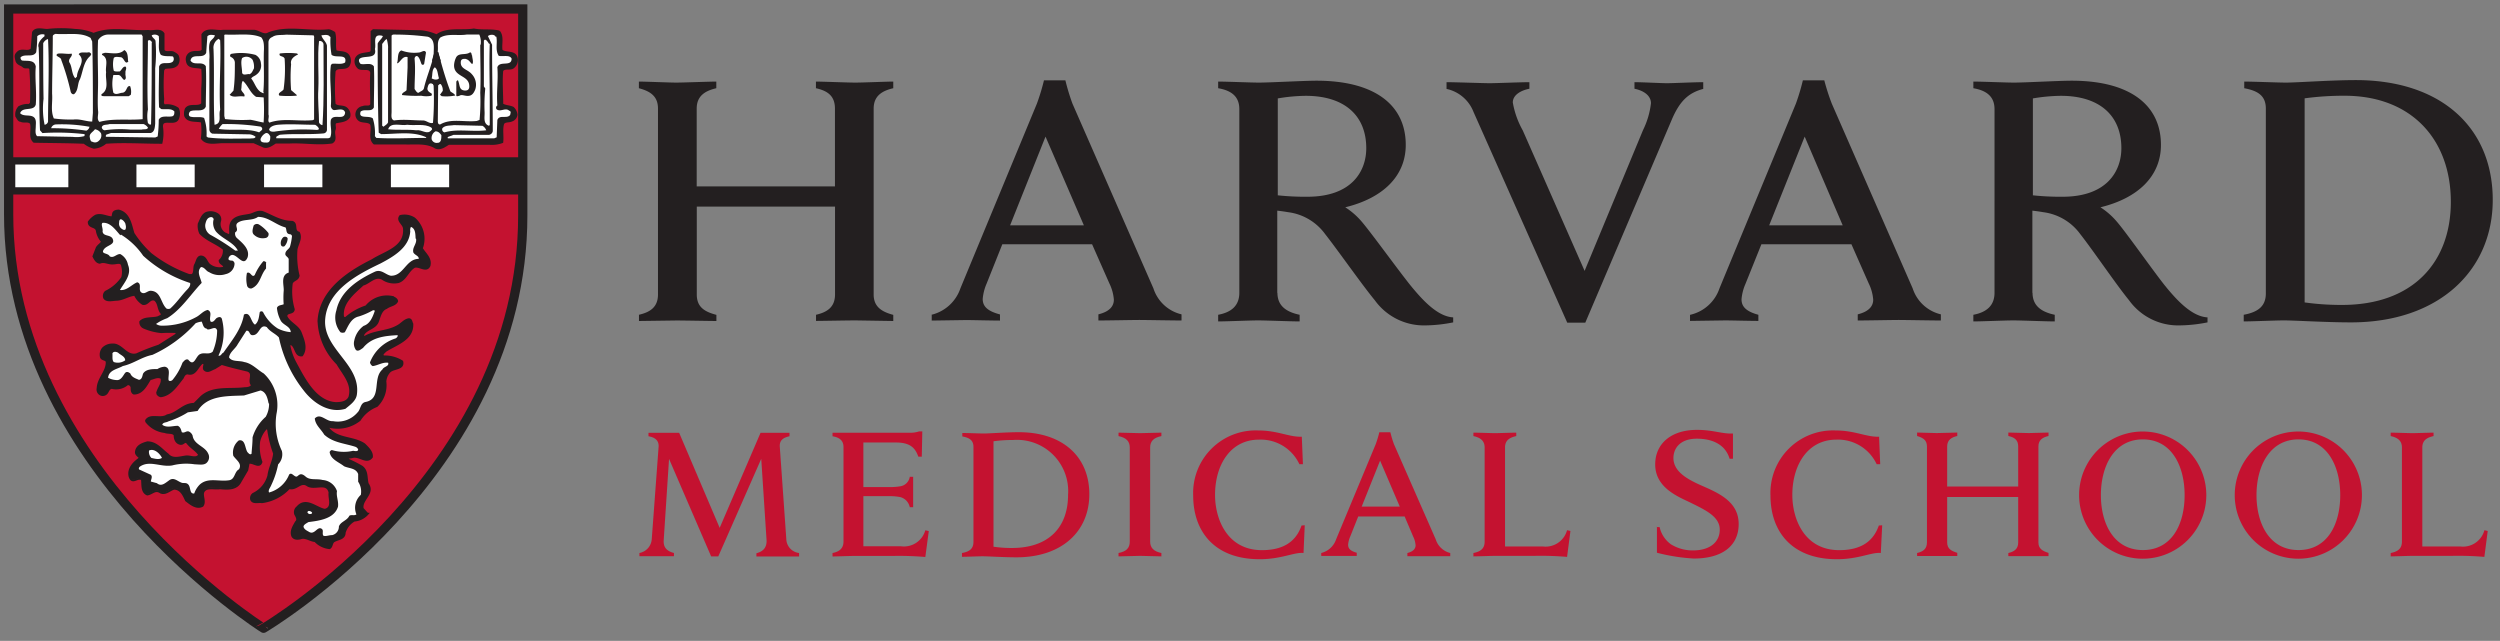 <svg id="Layer_1" data-name="Layer 1" xmlns="http://www.w3.org/2000/svg" viewBox="0 0 289.33 74.17"><rect x="0" y="0" width="289.33" height="74.17" fill="#808080" stroke="none"/><defs><style>.cls-1{fill:#231f20;}.cls-2{fill:#c41230;}.cls-3{fill:#fff;}.cls-4,.cls-5,.cls-6{fill:none;stroke:#231f20;}.cls-4{stroke-width:1.07px;}.cls-5{stroke-width:0.22px;}.cls-6{stroke-width:0.22px;}</style></defs><title>hms</title><path class="cls-1" d="M170.53,12.95a4.32,4.32,0,0,0-3.12-2.66V9.51c1,0,4.24.12,5,.12S176,9.51,177,9.51v.76c-.89.17-1.92.67-1.92,1.59a10.09,10.09,0,0,0,1.15,3.23l7.16,16.26,6.76-16.29a9.51,9.51,0,0,0,.92-3.11c0-.86-.79-1.45-1.91-1.68V9.51c.9,0,3.07.12,3.76.12s3.21-.12,4.2-.12v.78c-1.69.45-2.72,1.38-3.65,3.58l-10,23.47h-2.09L170.53,12.95Z"/><path class="cls-1" d="M73.94,36.43c1.3-.3,2.21-.88,2.21-2.36V12.57c0-1.41-.85-2-2.21-2.36V9.44c.68,0,3.62.12,4.33.12s3.95-.12,4.63-.12v.77c-1.3.3-2.27.89-2.27,2.36v9h16v-9c0-1.47-.85-2.06-2.2-2.36V9.44c.67,0,3.74.12,4.56.12s3.71-.12,4.39-.12v.77c-1.3.3-2.27.89-2.27,2.36V34.08c0,1.41.91,2,2.27,2.36v.71L99,37.08c-.83,0-3.89.06-4.56.06v-.71c1.29-.3,2.2-.88,2.2-2.36V23.91h-16V34.08c0,1.47.91,2,2.27,2.36v.71c-.68,0-3.8-.06-4.63-.06l-4.33.06v-.71Zm33.86,0a4.7,4.7,0,0,0,3.35-3.06L120,12a24.69,24.69,0,0,0,.82-2.7h2.48a24.61,24.61,0,0,0,.82,2.7l9.37,21.38a4.5,4.5,0,0,0,3.25,3v.71c-1,0-4.17-.06-4.88-.06s-3.72.06-4.74.06v-.71c1.37-.34,1.79-1,1.79-1.7a5.16,5.16,0,0,0-.52-1.88l-2-4.53H116l-1.82,4.56a5.69,5.69,0,0,0-.45,1.76c0,.76.4,1.38,2,1.8v.71c-.92,0-3.33-.06-3.9-.06l-4,.06v-.71Zm17.64-10.35L121,15.81l-4.1,10.27ZM107.8,36.43a4.7,4.7,0,0,0,3.35-3.06L120,12a24.69,24.69,0,0,0,.82-2.7h2.48a24.61,24.61,0,0,0,.82,2.7l9.37,21.38a4.5,4.5,0,0,0,3.25,3v.71c-1,0-4.17-.06-4.88-.06s-3.72.06-4.74.06v-.71c1.37-.34,1.79-1,1.79-1.7a5.16,5.16,0,0,0-.52-1.88l-2-4.53H116l-1.82,4.56a5.69,5.69,0,0,0-.45,1.76c0,.76.4,1.38,2,1.8v.71c-.92,0-3.33-.06-3.9-.06l-4,.06v-.71Zm17.64-10.35L121,15.81l-4.1,10.27Zm70.18,10.35A4.66,4.66,0,0,0,199,33.37L207.84,12a24.81,24.81,0,0,0,.81-2.7h2.48A24.69,24.69,0,0,0,212,12l9.36,21.38a4.52,4.52,0,0,0,3.26,3v.71c-1,0-4.17-.06-4.88-.06s-3.73.06-4.74.06v-.71c1.36-.34,1.79-1,1.79-1.7a5.16,5.16,0,0,0-.52-1.88l-2-4.53H203.85L202,32.87a5.62,5.62,0,0,0-.45,1.76c0,.76.4,1.38,1.95,1.8v.71c-.92,0-3.26-.06-3.82-.06l-4.09.06v-.71Zm17.64-10.35-4.4-10.27-4.11,10.27Zm46.4,10.35c1.67-.3,2.57-1,2.57-2.47V12.57c0-1.48-.9-2.06-2.5-2.36V9.44c.92,0,4,.12,4.8.12,1.36,0,5.19-.29,8.12-.29,9.86,0,15.84,5.5,15.84,13.87,0,8.14-6.22,14.17-16.39,14.17-2.93,0-6.48-.23-7.84-.23-.82,0-3.67.12-4.59.12v-.77ZM266.72,35a30.64,30.64,0,0,0,4.33.29c8.27,0,12.59-5,12.59-11.93,0-7.21-4.55-12.28-12.29-12.28a33.84,33.84,0,0,0-4.63.3V35Z"/><path class="cls-1" d="M147.84,33.88c0,1.43.9,2.2,2.57,2.55v.77c-.93,0-3.95-.12-4.81-.12s-3.7.12-4.62.12v-.77c1.55-.29,2.45-1.07,2.45-2.55V12.64c0-1.3-.7-2.13-2.45-2.43V9.44c.93,0,3.85.12,4.68.12,1.35,0,5.2-.22,6.71-.22,6.63,0,10.32,2.74,10.32,7.43,0,3.69-2.75,6.19-7,7.22a8.53,8.53,0,0,1,1.92,1.68c1.17,1.37,4.5,6,5.81,7.58s3,3.39,4.76,3.48v.58a17.15,17.15,0,0,1-3.27.35,7,7,0,0,1-5.8-2.91c-1.51-1.83-4.24-5.74-5.75-7.66a6.27,6.27,0,0,0-4.26-2.53c-.42-.07-.81-.13-1.28-.18v9.52Zm0-11.28a29.83,29.83,0,0,0,3.46.17c5.19,0,6.82-3,6.82-5.62,0-3.75-2.49-6.06-7-6.06a20.37,20.37,0,0,0-3.24.3V22.6Z"/><path class="cls-1" d="M235.23,33.88c0,1.43.91,2.2,2.57,2.55v.77c-.93,0-3.94-.12-4.8-.12s-3.7.12-4.62.12v-.77c1.54-.29,2.45-1.07,2.45-2.55V12.64c0-1.3-.71-2.13-2.45-2.43V9.44c.93,0,3.85.12,4.67.12,1.35,0,5.2-.22,6.72-.22,6.63,0,10.32,2.74,10.32,7.43,0,3.69-2.75,6.19-7,7.22A8.51,8.51,0,0,1,245,25.67c1.18,1.37,4.41,6,5.71,7.58s3,3.39,4.77,3.48v.58a17.24,17.24,0,0,1-3.28.35,7,7,0,0,1-5.8-2.91c-1.5-1.83-4.14-5.74-5.65-7.66a6.28,6.28,0,0,0-4.26-2.53c-.42-.07-.81-.13-1.28-.18v9.52Zm0-11.28a30.06,30.06,0,0,0,3.47.17c5.18,0,6.81-3,6.81-5.62,0-3.75-2.49-6.06-7-6.06a20.48,20.48,0,0,0-3.24.3V22.6Z"/><path class="cls-2" d="M191.68,61h.39a3.36,3.36,0,0,0,1.32,2,4.77,4.77,0,0,0,2.57.7c1.88,0,3.07-.93,3.07-2.4s-1.53-2.22-3.35-3.11c-1.35-.67-4.12-1.68-4.12-4.44,0-2.44,1.89-4,4.82-4,1.94,0,2.88.48,4.18.42l0,2.92h-.39c-.52-1.72-2.09-2.32-3.79-2.32-1.91,0-2.71,1.09-2.71,2.24,0,1.64,1.76,2.53,3.4,3.25,2,.87,4.15,1.89,4.15,4.38s-1.84,4-5.2,4a21.74,21.74,0,0,1-4.26-.67l0-3Z"/><path class="cls-2" d="M221.87,64c.67-.15,1.14-.46,1.14-1.22V51.67c0-.73-.44-1-1.14-1.21v-.4l2.27.06c.42,0,2-.06,2.38-.06v.4c-.67.15-1.17.45-1.17,1.21v4.64h8.22V51.67c0-.76-.44-1.06-1.14-1.21v-.4c.35,0,1.93.06,2.36.06l2.29-.06v.4c-.67.15-1.17.45-1.17,1.21v11.1c0,.73.47,1,1.17,1.22v.37l-2.29,0-2.36,0V64c.67-.15,1.14-.46,1.14-1.22V57.52h-8.22v5.24c0,.76.47,1,1.17,1.22v.37l-2.38,0-2.27,0V64Z"/><path class="cls-2" d="M217.83,60.79,217.67,64c-1.05-.12-2.55.72-5.07.72-5.26,0-7.7-3.24-7.7-7.37a7.24,7.24,0,0,1,7.57-7.53c2.21,0,3.58.79,5,.72l.13,3.18h-.41a4.94,4.94,0,0,0-4.67-2.84c-3.3,0-5.09,2.92-5.09,6.4,0,2.85,1.44,6.39,5.42,6.39,2.25,0,3.88-.8,4.59-2.85Z"/><path class="cls-2" d="M240.62,57.3a7.36,7.36,0,1,1,14.72,0,7.36,7.36,0,1,1-14.72,0Zm12.21,0c0-3.32-1.47-6.45-4.83-6.45s-4.86,3.14-4.86,6.45,1.5,6.36,4.86,6.36,4.83-3,4.83-6.36Z"/><path class="cls-2" d="M258.63,57.3a7.36,7.36,0,1,1,14.72,0,7.36,7.36,0,1,1-14.72,0Zm12.21,0c0-3.32-1.48-6.45-4.83-6.45s-4.86,3.14-4.86,6.45,1.5,6.36,4.86,6.36,4.83-3,4.83-6.36Z"/><path class="cls-2" d="M96.35,50.08h9a3,3,0,0,0,1-.15h.39l-.06,2.92h-.4c-.33-.91-.83-1.64-2.6-1.64H99.92v5.16H103a6.93,6.93,0,0,0,1.19-.09,1.31,1.31,0,0,0,1.1-1.1h.39c0,.44,0,1.41,0,1.7s0,1.34,0,1.82h-.39a1.51,1.51,0,0,0-1.1-1.17,6.39,6.39,0,0,0-1.19-.11H99.92v5.8h4.34a2.57,2.57,0,0,0,2.83-1.85l.4.09-.4,3a36.15,36.15,0,0,0-3.74-.12H98.8c-.42,0-2,.06-2.45.06V64c.8-.15,1.27-.55,1.27-1.32V51.74c0-.68-.37-1.1-1.27-1.25v-.4Z"/><path class="cls-2" d="M130.75,51.79c0-.74-.44-1.14-1.3-1.32v-.4c.48,0,2.06.06,2.51.06s2-.06,2.45-.06v.4c-.85.18-1.3.55-1.3,1.32V62.68c0,.74.44,1.14,1.3,1.32v.39c-.48,0-2-.06-2.45-.06s-2,.06-2.51.06V64c.88-.17,1.3-.55,1.3-1.32V51.79Z"/><path class="cls-2" d="M152.9,64a2.42,2.42,0,0,0,1.73-1.58l4.58-11a12.34,12.34,0,0,0,.42-1.39h1.28a12.4,12.4,0,0,0,.42,1.39l4.83,11A2.34,2.34,0,0,0,167.84,64v.37l-2.52,0-2.44,0V64c.7-.17.95-.53.95-.88a2.68,2.68,0,0,0-.27-1l-1-2.35h-5.37l-.94,2.36a2.89,2.89,0,0,0-.23.91c0,.4.21.72,1,.93v.37l-2,0-2.11,0V64ZM162,58.63l-2.28-5.32-2.13,5.32Z"/><path class="cls-2" d="M151,60.79,150.86,64c-1.05-.12-2.55.72-5.07.72-5.26,0-7.7-3.24-7.7-7.37a7.24,7.24,0,0,1,7.57-7.53c2.21,0,3.58.79,5,.72l.13,3.18h-.41a4.94,4.94,0,0,0-4.67-2.84c-3.31,0-5.09,2.92-5.09,6.4,0,2.85,1.44,6.39,5.42,6.39,2.25,0,3.88-.8,4.59-2.85Z"/><path class="cls-2" d="M181.35,61.39a2.57,2.57,0,0,1-2.83,1.85h-4.34V51.79c0-.77.45-1.14,1.3-1.32v-.4c-.48,0-2.07.06-2.45.06s-2-.06-2.51-.06v.4c.86.18,1.3.58,1.3,1.32V62.68c0,.77-.42,1.15-1.3,1.32v.39c.48,0,2.13-.06,2.51-.06h4.59a36.14,36.14,0,0,1,3.74.12l.39-3-.39-.09Z"/><path class="cls-2" d="M287.52,61.39a2.57,2.57,0,0,1-2.83,1.85h-4.35V51.79c0-.77.45-1.14,1.3-1.32v-.4c-.48,0-2.07.06-2.45.06s-2-.06-2.51-.06v.4c.86.18,1.3.58,1.3,1.32V62.68c0,.77-.42,1.15-1.3,1.32v.39c.48,0,2.13-.06,2.51-.06h4.59a36.14,36.14,0,0,1,3.74.12l.39-3-.39-.09Z"/><path class="cls-2" d="M111.33,64c.86-.15,1.33-.49,1.33-1.28v-11c0-.76-.46-1.06-1.29-1.21v-.4c.48,0,2.05.06,2.48.06.7,0,2.57-.15,4.07-.15,5.07,0,8.15,2.84,8.15,7.17s-3.2,7.31-8.43,7.31c-1.51,0-3.24-.12-3.94-.12-.43,0-1.9.06-2.37.06V64Zm3.64-.73a14.44,14.44,0,0,0,2.14.15c4.27,0,6.5-2.4,6.5-6.16a5.93,5.93,0,0,0-6.34-6.34,16.39,16.39,0,0,0-2.29.15v12.2Z"/><path class="cls-2" d="M91,62.38l-.75-10.63c-.06-.71.28-1.08,1.12-1.26v-.4c-.56,0-1.53,0-1.87,0s-1,0-1.48,0l-4.73,11-4.69-11c-.46,0-1.23,0-1.55,0s-1.44,0-2,0v.4c.84.14,1.23.56,1.17,1.25l-.79,10.64A1.75,1.75,0,0,1,74,64v.37l2,0,2,0V64c-1-.26-1.22-.81-1.19-1.45l.62-9.44,4.87,11.28h.83L88.1,53.1l.62,9.48c0,.64-.23,1.2-1.18,1.45v.37l2.48,0,2.46,0V64A1.67,1.67,0,0,1,91,62.38Z"/><path class="cls-2" d="M30.53,1H.73L.67,24.81C.67,54,30,72.65,30.27,72.83l.1.06a1,1,0,0,0,.26-.13c5-3.26,29.82-20.88,29.82-47.81V1C60.39,1,30.53,1,30.53,1ZM60.28,22.08h-59V18.65h59v3.44Z"/><path class="cls-1" d="M10.79,3.94c2-.85,4.19-.24,6.37-.36.56.12,1.41-.28,1.77.32,0,.64,0,1.25,0,1.89.2.44.85.08,1.21.32.2.12.44.24.48.48a1,1,0,0,1-.12.89c-.4.44-.93.28-1.45.4l-.16.24a23.31,23.31,0,0,0,0,3.34c0,.24-.12.57.16.73a2.18,2.18,0,0,1,1.53.36,1.32,1.32,0,0,1,.08,1c-.24,1.21-2.09-.16-1.89,1.25a5,5,0,0,1-.08,1.73c-2.18,0-4.39-.16-6.45,0a2.32,2.32,0,0,1-1.37.56,3,3,0,0,1-1.13-.56c-2-.08-3.91-.08-5.8-.12-.6-.52-.16-1.37-.36-2.14-.32-.36-.81-.08-1.17-.28-.28,0-.36-.32-.52-.52a1.27,1.27,0,0,1,.32-1.09,2.27,2.27,0,0,1,1.17-.24l.2-.2a33.3,33.3,0,0,0-.08-4c-.2-.28-.56,0-.8-.24S2,7.45,1.89,7s-.16-.64.16-.93c.44-.48,1.21.08,1.61-.4l.16-1.93c.32-.56,1.09-.28,1.65-.28a14.41,14.41,0,0,1,3.22,0,6.09,6.09,0,0,1,2.09.44Z"/><path class="cls-3" d="M13.47,24.84l-.07.37c0,.23-.19.39-.43.35l-.84-.15a1.58,1.58,0,0,0-.92-.07,2.69,2.69,0,0,0-.47.43l.14.06a1,1,0,0,1,.74.72,1.7,1.7,0,0,0,.41.92l.15.21a.45.45,0,0,1,.1.25.31.31,0,0,1-.08.2l-.4.45-.23.24-.29.73c.09.16.19.31.29.33a2,2,0,0,1,1,0l.55.07h.11l.22,0a1,1,0,0,1,.86.14l.27.58a1.74,1.74,0,0,1,.09.49,3.14,3.14,0,0,1-.07.6l-.05.32a.6.6,0,0,1-.07.21,5.29,5.29,0,0,1-2.08,1.78l.06,0a.2.2,0,0,0,0,.1s0,0,0,0,.43.06.66,0l.23,0a3.52,3.52,0,0,0,1.07-.27l1.14-.31a.36.36,0,0,1,.43.24,1.93,1.93,0,0,0,.7.86s0,0,.21-.19A1.07,1.07,0,0,1,18,34.21l.11.06a1.8,1.8,0,0,1,.59,1,1.34,1.34,0,0,0,.27.6.44.44,0,0,1,.12.25.83.83,0,0,1,0,.12.71.71,0,0,1-.5.65l-.07,0a.5.5,0,0,1-.11.06l-.94.16a2.13,2.13,0,0,0-.8.18s0,.08.11.11a5.11,5.11,0,0,0,1.58.41l.32.05.73,0,1.18,0a.35.35,0,0,1,.32.22.44.44,0,0,1-.07.43l-.19.31a.46.46,0,0,1-.13.13l-1.91,1.29c-.08,0-1.13.41-1.13.41L16,41.31l-.1,0A2.08,2.08,0,0,1,14,40.71a1.5,1.5,0,0,0-1-.48,1.13,1.13,0,0,0-.84.32.57.57,0,0,0-.12.39,1.25,1.25,0,0,0,0,.15l.09,0a.75.75,0,0,1,.59.73,3.88,3.88,0,0,1-.57,1.7,3.41,3.41,0,0,0-.48,1.33.71.71,0,0,0,0,.09c0,.1,0,.19.08.21l.06,0a.23.23,0,0,0,.15,0l.11-.18a1,1,0,0,1,.73-.6H13c.76.09,1.19,0,1.46-.29a.44.44,0,0,1,.25-.13.83.83,0,0,1,.67.2.84.84,0,0,1,.31.62l0,.2c.46-.08.79-.51,1.16-1.15l.15-.25a.54.54,0,0,1,.3-.2l.31-.09a1.46,1.46,0,0,1,1.32,0,.44.44,0,0,1,.19.27,1.47,1.47,0,0,1,0,.33,2.28,2.28,0,0,1-.32,1l-.14.35a3.52,3.52,0,0,0,1.79-1.49l.32-.41a1,1,0,0,1,.92-.7l.12,0c.25.08.37,0,.72-.5l.58-.65c.08-.09.13-.08.25-.08h.23c.12,0,.22,0,.3.07a.3.3,0,0,1,.12.25v.59l.58-.22.81-.5a.49.49,0,0,1,.36,0l3,.77a1,1,0,0,1,.72,1,2.6,2.6,0,0,1,0,.35,2.15,2.15,0,0,0,0,.27.23.23,0,0,0,.05.17.44.44,0,0,1,.13.31.44.44,0,0,1,0,.17c-.12.28-.43.62-1.22.62l-1.5.08c-1.24,0-2.41,0-3.26.85l-.81.81a.43.43,0,0,1-.29.13,2.88,2.88,0,0,0-1.5.61,4.14,4.14,0,0,1-1.51.69,2.47,2.47,0,0,1-1.32.23,1.59,1.59,0,0,0-.71.06,3.48,3.48,0,0,0,1.76.86,3.7,3.7,0,0,0,.37.06,1.08,1.08,0,0,1,1,.51.45.45,0,0,1,0,.15c0,.4.11.56.27.62l.07,0a.76.76,0,0,1,1,0l.7.69.78.8c.13.14.11.28,0,.45a1.23,1.23,0,0,1-1.44.46l-.34,0s-.44,0-.44,0a2,2,0,0,1-2.11-.46l.08.07-.59-.49a2.39,2.39,0,0,0-1.48-.81c-.61.17-.88.36-.94.68v0l.15.16.26.28a.34.34,0,0,1,.09.25.63.63,0,0,1,0,.07.41.41,0,0,1-.21.28c-.5.33-1.05.84-1.05,1.43a1,1,0,0,0,0,.24l0,.09.19-.05a1,1,0,0,1,1,0,.39.39,0,0,1,.22.32l0,.46c0,.51.08.74.25.86l.24-.1a1.24,1.24,0,0,1,1.45,0c.1,0,.26,0,.61-.23l.56-.27a.21.21,0,0,1,.13,0c1,0,1.47.91,1.75,1.51h0l0,0c.46.36.85.62,1.19.52a.45.45,0,0,0,0-.14,2.24,2.24,0,0,0,0-.36,2.62,2.62,0,0,1-.05-.47,1,1,0,0,1,.66-1c.07,0,1-.09,1-.09l.62,0h.13c.91.08,1.63.1,1.94-.54l.75-1.29.14-.74a.43.43,0,0,1,.3-.33,1.43,1.43,0,0,1,.93.11l.22.07a5.45,5.45,0,0,1-.26-1.55,5.83,5.83,0,0,1,.06-.81,3.82,3.82,0,0,1,.94-1.77.44.44,0,0,1,.47-.1l.2.08a.4.4,0,0,1,.26.3l.19,1a6.7,6.7,0,0,0,.48,1.78.27.27,0,0,1,0,.23L31.76,54l-.31,1.14a3.73,3.73,0,0,1-2,2.43s0,.09,0,.14a1.72,1.72,0,0,0,.39,0h.41a4.73,4.73,0,0,0,2.89-1.49.43.43,0,0,1,.43-.13c.22.06.39,0,.68-.19a1.36,1.36,0,0,1,1.49-.12,1.42,1.42,0,0,0,1,.12c.59,0,1.56-.13,1.83,1,0,0,0,.15,0,.18l0,.53c.06.54.19,1.55-.88,1.84-.09,0-.09,0-.18,0L36.39,59c-.86-.42-1.26-.54-1.69,0-.11.11-.23.26-.17.38s.52.91,0,1.38a.48.48,0,0,0,.09-.11l-.06.1c-.28.47-.47.83-.34,1.15,0,0,.06.09.44,0a1.74,1.74,0,0,1,1.3.14l.54.16a1.13,1.13,0,0,1,.23.09l.17.14a2.3,2.3,0,0,0,1.06.56l0-.08.24-.47c.06-.06.73-.39.73-.39.45-.16.49-.21.49-.38a2.74,2.74,0,0,1,1.32-1.78.65.65,0,0,1,.26-.06,2.56,2.56,0,0,0,.95-.38l0-.05-.18-.19a.72.72,0,0,1-.15-.25,1.39,1.39,0,0,1,0-.3A2.36,2.36,0,0,1,42,57.39a1.61,1.61,0,0,0,.35-.77.65.65,0,0,0-.15-.39.24.24,0,0,1-.06-.13L42,55.39a1.47,1.47,0,0,0-.42-1.09l-.77-.4-.83-.4a.36.36,0,0,1-.2-.37c0-.38.24-.6.72-.66l.11,0a2.06,2.06,0,0,1,1.36.16c.36.14.49.14.59.09A2.1,2.1,0,0,0,42,51.8a4.75,4.75,0,0,0-1.7-.64,4,4,0,0,1-2.61-1.39.44.44,0,0,1-.08-.25.43.43,0,0,1,.13-.31l.12-.12a.43.43,0,0,1,.4-.12,3.64,3.64,0,0,0,3.16-.68,4.38,4.38,0,0,1,2-1.67,2.94,2.94,0,0,0,.79-2.48,2.27,2.27,0,0,1,.67-1.44l.85-.41a1.16,1.16,0,0,0,.43-.18,3.06,3.06,0,0,0-1.63-.42.42.42,0,0,1-.25-.05.64.64,0,0,1-.35-.48.75.75,0,0,1,0-.08.94.94,0,0,1,.35-.64l.07-.07a.62.62,0,0,1,.11-.1l.94-.54c1.23-.65,2-1.13,2-2.14v0l0-.1a1.66,1.66,0,0,0-.45.26l-.65.44a6.74,6.74,0,0,1-1.94.63,5.57,5.57,0,0,0-1.79.59.44.44,0,0,1-.23.06.57.57,0,0,1-.54-.35.65.65,0,0,1,0-.25.78.78,0,0,1,.21-.53,2.44,2.44,0,0,1,.82-.63c.35-.2.57-.33.68-.59l.12-.34a2.12,2.12,0,0,1,1.07-1.45L45.1,35a1.31,1.31,0,0,0,.24-.15s0,0-.09-.05a2.76,2.76,0,0,0-2.55,1,.42.42,0,0,1-.13.09l-.39.16a5.2,5.2,0,0,0-1.84,1.06.44.44,0,0,1-.18.11.68.68,0,0,1-.61-.1.67.67,0,0,1-.28-.55c-.16-1.61,1.12-2.77,2.15-3.71l.25-.23a1.44,1.44,0,0,1,.19-.1l.63-.33a1.86,1.86,0,0,1,1.88-.35,2,2,0,0,0,1.59.37,1.89,1.89,0,0,0,.8-.76,3.3,3.3,0,0,1,.94-1,1.61,1.61,0,0,1,1.1,0,1.3,1.3,0,0,0,.41.09l.06-.1a.63.63,0,0,0,0-.13,1.73,1.73,0,0,0-.51-1L48.4,29a.35.35,0,0,1-.07-.21.5.5,0,0,1,0-.17,2.61,2.61,0,0,0,.18-1,2.7,2.7,0,0,0-.92-2,2,2,0,0,0-1-.25l.13.21.38.81c0,.1,0,.19,0,.29,0,1.78-1.54,2.55-2.79,3.18l-1.08.59c-2.52,1.26-5.84,3.3-6,6.62a6.92,6.92,0,0,0,2.06,4.69l.07.08.46.73A4.94,4.94,0,0,1,41,45.24a2.91,2.91,0,0,1-.11.78,2,2,0,0,1-2,1c-2.48-.17-3.83-2.67-4.82-4.5l-.15-.28-.2-.44A5.62,5.62,0,0,1,33,39.92a.43.43,0,0,1,.12-.35.66.66,0,0,1,.9-.05c.05,0,.5.75.5.75a1.87,1.87,0,0,0,.13.26,1.24,1.24,0,0,0,.11-.37,4.09,4.09,0,0,0-.36-1.37l-.05-.15a3.85,3.85,0,0,0-.68-.71,3.58,3.58,0,0,1-1-1.17.43.43,0,0,1,0-.15s0,0,0-.07a.82.82,0,0,1,.73-.79l.12,0a7.36,7.36,0,0,1-.29-2,8.08,8.08,0,0,1,.06-1s0,0,0,0,0,0,0,0l0,0,.56-.6c.17-.11.19-.13.19-.17a8.49,8.49,0,0,1-.25-2.16c0-.29,0-.58,0-.86,0-.06.21-.72.21-.72a2.26,2.26,0,0,0,.19-.72.62.62,0,0,0,0-.2,1.1,1.1,0,0,1-.48-.89l0-.22h0a.24.24,0,0,0,.12,0,6.13,6.13,0,0,1-2.67-.76l-.91-.4a1.19,1.19,0,0,0-.74.15l-.48.17-.51.09a2.17,2.17,0,0,0-1.3.48c-.17.21-.17.45-.16.91V27a.43.43,0,0,1,0,.14.64.64,0,0,1-.37.42.81.81,0,0,1-.69-.11l-.06,0a1.7,1.7,0,0,1-.87-2,.3.3,0,0,0-.13-.29A1.06,1.06,0,0,0,24,25c-.24.09-.37.34-.55.75l-.11.23s0,.06,0,.1a1.49,1.49,0,0,0,.18.73,6.1,6.1,0,0,0,1.37.92l1.26.81a.31.31,0,0,1,.14.2,1.21,1.21,0,0,1,.06.4,1.89,1.89,0,0,1-.45,1.11l0,0a.84.84,0,0,1,.42.67.8.8,0,0,1,0,.16.44.44,0,0,1-.32.34A2.35,2.35,0,0,1,23.94,31l-.38-.5c-.12-.2-.18-.28-.26-.31a1.44,1.44,0,0,0-.17.33l-.18.37c0-.05,0,.31,0,.31a1.43,1.43,0,0,1-.4,1,.43.43,0,0,1-.33.11l-.35,0a16.09,16.09,0,0,1-4.65-2.54,9,9,0,0,1-1.72-1.93l-.39-.53a.43.43,0,0,1-.07-.13l-.15-.5c-.27-1-.51-1.61-1.2-1.82l-.2,0Zm1,5.72Zm-3.14-.62a1.19,1.19,0,0,1,.17,0,.45.45,0,0,0-.17,0Zm14.4.51c.07-.08.11-.1.11-.15h0l-.11.16Zm7.75,5.34s0,0,.06.09,0-.1,0-.14l0,.06ZM24,42.42h0a.1.1,0,0,1-.06,0l0,0Zm0,.08c0-.05,0-.07,0-.08h0v.08ZM15.53,45h0Zm14.23,8.45a.49.49,0,0,0,0,.15c0-.05,0-.11,0-.16Zm.48,4.21h0Z"/><path class="cls-4" d="M1,24.8c0-7,0-14.7,0-23.76H60.5s0,3.54,0,23.91c0,30.11-30,47.76-30,47.76S1,54.17,1,24.8Z"/><path class="cls-1" d="M42.54,59.46h0c-.19-.16-.43-.48-.56-.59-.23-1.05,1.4-1.75.58-2.88-.19-.66,0-1.52-.7-2a16.26,16.26,0,0,0-1.63-.82c0-.27.35-.2.54-.27.86-.23,1.63.82,2.26,0,.08-.58-.47-1.09-.86-1.48-1.29-.89-3.23-.55-4.2-1.91l.12-.12a4.09,4.09,0,0,0,3.54-.78A4,4,0,0,1,43.6,47a3.35,3.35,0,0,0,1-2.84A1.84,1.84,0,0,1,45.11,43c.47-.43,1.67-.27,1.44-1.17a3.79,3.79,0,0,0-2.14-.58c-.35-.19.08-.47.19-.62,1.25-.82,3.19-1.32,3.11-3.15-.12-.19-.08-.51-.39-.54-.55.08-.86.58-1.36.82-1.17.66-2.65.54-3.77,1.24-.23,0-.16-.31-.08-.39.43-.58,1.28-.62,1.6-1.36.23-.58.35-1.36,1-1.6.39-.31,1-.31,1.25-.78,0-.27-.35-.43-.58-.51a3.09,3.09,0,0,0-3,1.09A6.78,6.78,0,0,0,40,36.8a.24.24,0,0,1-.31-.23C39.55,35,41,33.88,42,32.95c.74-.2,1.36-1.09,2.22-.7a2.38,2.38,0,0,0,1.91.39c.86-.31,1-1.28,1.83-1.75.58-.19,1.4.66,1.75-.15.2-.86-.51-1.36-.89-2a3.14,3.14,0,0,0-.86-3.46A2.11,2.11,0,0,0,46.32,25c-.43.55.39.9.43,1.44.2,2.22-2.22,2.72-3.66,3.66-2.73,1.36-6,3.46-6.23,7a7.34,7.34,0,0,0,2.18,5c.7,1.21,1.83,2.33,1.4,3.85-.27.62-1,.7-1.59.7-2.33-.16-3.62-2.76-4.59-4.55a7,7,0,0,1-.78-2.18c.12-.12.23-.08.35,0,.43.39.39,1.32,1.13,1.21.58-.82.15-1.79-.16-2.61s-1.32-1.13-1.67-1.91c0-.58.82-.23.86-.82a7.25,7.25,0,0,1-.23-3c.16-.43.78-.39.78-.93a9.54,9.54,0,0,1-.23-3c.12-.62.62-1.28.27-1.94-.7-.2-.12-1.05-.78-1.25-1.33,0-2.3-.7-3.43-1.13-.58-.16-1,.2-1.48.31-.74.15-1.52.15-2,.7-.35.43-.27.89-.27,1.48-.12.35-.43,0-.58,0a1.26,1.26,0,0,1-.58-1.48.71.71,0,0,0-.27-.74,1.49,1.49,0,0,0-1.28-.19c-.54.19-.7.82-.93,1.28A2,2,0,0,0,23.17,27c.78.82,1.87,1.13,2.72,1.83a1.5,1.5,0,0,1-.47,1.32c0,.43.58.43.5.82a1.9,1.9,0,0,1-1.71-.35c-.31-.27-.39-.86-.89-.94s-.55.63-.74.94,0,.93-.35,1.21l-.35,0a16.07,16.07,0,0,1-4.44-2.45,11.91,11.91,0,0,1-2-2.37c-.31-1-.47-2.34-1.71-2.65-.27,0-.62.08-.66.39l-.08.39c-.62,0-1.25-.43-1.91-.2a2.5,2.5,0,0,0-.82.74c0,.7.82.43.93,1a2.49,2.49,0,0,0,.62,1.28c-.16.27-.47.43-.62.7l-.39,1c.16.31.35.7.74.74.54-.24,1,.15,1.59.08.35,0,.93-.27,1,.31a2.54,2.54,0,0,1,0,1.32,4.79,4.79,0,0,1-1.91,1.63.65.65,0,0,0-.16.74c.27.39.89.23,1.32.2.82,0,1.44-.51,2.22-.58a2.37,2.37,0,0,0,.9,1.05c.62.15.78-.7,1.4-.47.51.39.35,1.13.82,1.6,0,.27-.23.27-.39.39-.66.23-1.6,0-2.1.54a.68.68,0,0,0,.43.7,6.76,6.76,0,0,0,2,.51,14.91,14.91,0,0,1,1.87,0l-.19.31L18.38,40a25,25,0,0,0-2.57,1c-1.21.31-1.71-1.21-2.8-1.13a1.53,1.53,0,0,0-1.09.43,1.14,1.14,0,0,0-.23,1.05c.15.35.66.2.66.58,0,1.09-1,1.87-1.05,3a.65.65,0,0,0,.35.74.6.6,0,0,0,.66-.12c.23-.23.23-.58.62-.66a2,2,0,0,0,1.83-.43.44.44,0,0,1,.47.39c0,.27,0,.59.27.7,1,0,1.44-1,1.87-1.67.43-.08.89-.39,1.32-.12.16.66-.39,1.13-.51,1.75a.57.57,0,0,0,.43.35c1.17-.15,1.83-1.24,2.53-2.1.12-.24.23-.54.59-.54.89.27,1.13-.82,1.67-1.21h.23c.08.27-.12.47,0,.74.39.43.82,0,1.21-.12l.82-.51c1,.31,2,.54,3,.78.82.31,0,1.17.51,1.67-.12.27-.47.35-.82.35-1.71.23-3.69-.23-5.06,1l-.82.82c-1.28,0-1.94,1.13-3.11,1.32-.78.55-2-.23-2.49.66A3.14,3.14,0,0,0,19.08,50c.35.16.93,0,1.13.35,0,.39.12.86.58,1s.54-.39.86-.12c.43.58,1.05.86,1.4,1.4-.27.51-.94.19-1.4.19l-.08,0c-.7.08-1.59.43-2.14-.23-.74-.54-1.32-1.4-2.37-1.4-.58.15-1.21.39-1.32,1-.08.39.31.54.47.78-.7.47-1.44,1.2-1.21,2.14.08.2.16.43.43.43s.62-.31,1-.12c.08.59-.08,1.48.62,1.75.55-.08.93-.66,1.52-.24.58.27,1-.27,1.56-.43.82,0,1.13.78,1.4,1.36.51.39,1.21,1,1.9.62.47-.66-.43-1.52.47-1.95.54-.16,1,0,1.56-.08.85.08,1.91.16,2.37-.78l.78-1.33.16-.82c.51-.15,1.24.66,1.48-.12A5,5,0,0,1,30,51.08a3.38,3.38,0,0,1,.82-1.52l.2.08a13.71,13.71,0,0,0,.7,2.84c-.08.9-.55,1.67-.66,2.57a3.27,3.27,0,0,1-1.75,2.1.61.61,0,0,0-.23.7c.23.43.82.2,1.24.27a5.19,5.19,0,0,0,3.15-1.63c.86.23,1.28-.82,2.06-.35.82.62,2.3-.47,2.61.86-.12.62.47,1.75-.54,2-1-.15-2.18-1.48-3.19-.31a.73.73,0,0,0-.24.85c.16.27.35.62.08.85-.27.47-.66,1.05-.43,1.64.19.35.58.35.93.27.58-.23,1.13.27,1.71.31a2.62,2.62,0,0,0,1.67.82c.27-.15.23-.51.43-.74.43-.35,1.32-.27,1.32-1.05A2.38,2.38,0,0,1,41,60.25a2.29,2.29,0,0,0,1.56-.79Z"/><path class="cls-5" d="M42.54,59.46h0c-.19-.16-.43-.48-.56-.59-.24-1.05,1.4-1.75.58-2.88-.19-.66,0-1.52-.7-2a16.18,16.18,0,0,0-1.63-.82c0-.27.35-.2.55-.27.86-.23,1.63.82,2.26,0,.08-.58-.47-1.09-.86-1.48-1.28-.89-3.23-.55-4.2-1.91l.12-.12a4.09,4.09,0,0,0,3.54-.78A4,4,0,0,1,43.6,47a3.34,3.34,0,0,0,1-2.84A1.83,1.83,0,0,1,45.11,43c.47-.43,1.67-.27,1.44-1.17a3.79,3.79,0,0,0-2.14-.58c-.35-.19.08-.47.2-.62,1.25-.82,3.19-1.32,3.11-3.15-.12-.19-.08-.51-.39-.54-.55.08-.86.58-1.36.82-1.17.66-2.64.55-3.77,1.24-.23,0-.16-.31-.08-.39.43-.58,1.28-.62,1.6-1.36.23-.58.35-1.36,1-1.6.39-.31,1-.31,1.24-.78,0-.27-.35-.43-.58-.51a3.09,3.09,0,0,0-3,1.09A6.77,6.77,0,0,0,40,36.8a.25.25,0,0,1-.31-.24C39.55,35,41,33.88,42,32.95c.74-.19,1.36-1.09,2.22-.7a2.38,2.38,0,0,0,1.91.39c.86-.31,1.05-1.28,1.83-1.75.58-.19,1.4.66,1.75-.15.2-.86-.51-1.36-.89-2a3.14,3.14,0,0,0-.86-3.46A2.11,2.11,0,0,0,46.32,25c-.43.55.39.9.43,1.44.2,2.22-2.22,2.72-3.66,3.66-2.73,1.36-6,3.46-6.23,7a7.35,7.35,0,0,0,2.18,5c.7,1.21,1.83,2.33,1.4,3.85-.27.62-1,.7-1.59.7-2.33-.16-3.62-2.76-4.59-4.55a6.94,6.94,0,0,1-.78-2.18c.12-.12.23-.08.35,0,.43.39.39,1.32,1.13,1.21.58-.82.16-1.79-.15-2.61s-1.32-1.13-1.67-1.91c0-.58.82-.23.86-.82a7.23,7.23,0,0,1-.23-3c.16-.43.78-.39.78-.93a9.53,9.53,0,0,1-.23-3c.11-.62.62-1.28.27-1.94-.7-.19-.12-1.05-.78-1.25-1.32,0-2.3-.7-3.42-1.13-.58-.15-1,.2-1.48.31-.74.15-1.52.15-2,.7-.35.43-.27.89-.27,1.48-.12.35-.43,0-.58,0a1.26,1.26,0,0,1-.58-1.48.71.71,0,0,0-.27-.74,1.5,1.5,0,0,0-1.28-.19c-.54.19-.7.82-.93,1.28A2,2,0,0,0,23.17,27c.78.82,1.87,1.13,2.72,1.83a1.5,1.5,0,0,1-.47,1.32c0,.43.58.43.51.82a1.91,1.91,0,0,1-1.71-.35c-.31-.27-.39-.86-.89-.93s-.55.62-.74.93,0,.93-.35,1.21l-.35,0a16,16,0,0,1-4.44-2.45,12,12,0,0,1-2-2.37c-.31-1-.47-2.33-1.71-2.64-.27,0-.62.08-.66.39l-.08.39c-.62,0-1.24-.43-1.91-.2a2.49,2.49,0,0,0-.82.74c0,.7.82.43.93,1a2.48,2.48,0,0,0,.62,1.28c-.16.27-.47.43-.62.7l-.39,1c.16.31.35.7.74.74.54-.24,1,.15,1.59.08.35,0,.93-.27,1,.31a2.54,2.54,0,0,1,0,1.32,4.8,4.8,0,0,1-1.91,1.64.65.65,0,0,0-.16.74c.27.39.89.23,1.32.2.82,0,1.44-.51,2.22-.58a2.38,2.38,0,0,0,.9,1.05c.62.15.78-.7,1.4-.47.51.39.35,1.13.82,1.6,0,.27-.23.27-.39.39-.66.23-1.6,0-2.1.54a.68.68,0,0,0,.43.7,6.76,6.76,0,0,0,2,.51,14.92,14.92,0,0,1,1.87,0l-.2.31L18.38,40a24.91,24.91,0,0,0-2.57,1c-1.21.31-1.71-1.21-2.8-1.13a1.53,1.53,0,0,0-1.09.43,1.14,1.14,0,0,0-.23,1.05c.15.35.66.2.66.58,0,1.09-1,1.87-1.05,3a.65.65,0,0,0,.35.74.6.6,0,0,0,.66-.12c.23-.23.23-.58.62-.66a2,2,0,0,0,1.83-.43.44.44,0,0,1,.47.39c0,.27,0,.59.27.7,1,0,1.44-1,1.87-1.67.43-.08.89-.39,1.32-.12.16.66-.39,1.13-.51,1.75a.57.57,0,0,0,.43.35c1.17-.15,1.83-1.24,2.53-2.1.12-.24.23-.54.59-.54.89.27,1.13-.82,1.67-1.21h.23c.08.27-.12.47,0,.74.39.43.82,0,1.21-.12l.82-.51c1,.31,2,.54,3,.78.82.31,0,1.17.51,1.67-.12.27-.47.35-.82.35-1.71.23-3.69-.23-5.06,1l-.82.82c-1.28,0-1.94,1.13-3.11,1.32-.78.55-2-.23-2.49.66A3.14,3.14,0,0,0,19.08,50c.35.16.93,0,1.13.35,0,.39.12.86.58,1s.54-.39.86-.12c.43.58,1.05.86,1.4,1.4-.27.51-.94.19-1.4.19l-.08,0c-.7.08-1.6.43-2.14-.23-.74-.55-1.32-1.4-2.37-1.4-.58.16-1.21.39-1.32,1.05-.08.39.31.54.47.78-.7.47-1.44,1.2-1.21,2.14.08.2.16.43.43.43s.62-.31,1-.12c.08.59-.08,1.48.62,1.76.55-.08.93-.66,1.52-.24.58.27,1.05-.27,1.56-.43.82,0,1.13.78,1.4,1.36.51.39,1.21,1,1.91.62.47-.66-.43-1.52.47-1.95.54-.16,1,0,1.56-.08.85.08,1.91.16,2.37-.78l.78-1.33.16-.82c.51-.16,1.24.66,1.48-.12A5.05,5.05,0,0,1,30,51.08a3.39,3.39,0,0,1,.82-1.52l.2.08a13.74,13.74,0,0,0,.7,2.84c-.08.9-.55,1.67-.66,2.57a3.27,3.27,0,0,1-1.75,2.1.61.61,0,0,0-.23.7c.23.43.82.2,1.24.27a5.19,5.19,0,0,0,3.15-1.63c.86.23,1.28-.82,2.06-.35.82.62,2.3-.47,2.61.86-.12.62.47,1.75-.54,2-1-.16-2.18-1.48-3.19-.31a.74.74,0,0,0-.23.86c.16.27.35.62.08.85-.27.47-.66,1.05-.43,1.64.19.35.58.35.93.27.58-.23,1.13.27,1.71.31a2.62,2.62,0,0,0,1.67.82c.27-.15.23-.5.43-.74.43-.35,1.32-.27,1.32-1.05A2.37,2.37,0,0,1,41,60.25a2.3,2.3,0,0,0,1.56-.79Z"/><path class="cls-3" d="M24.72,25.4A1.63,1.63,0,0,0,25,26.8C25.78,27.69,27,28,27.53,29l-.31,0a25.78,25.78,0,0,0-2.88-1.83,1.24,1.24,0,0,1-.58-1.21c.08-.35.19-.74.58-.82a.3.3,0,0,1,.39.27Z"/><path class="cls-3" d="M33.05,26.33c.15.23,0,.74.51.78a.25.25,0,0,1,.23.23,6.82,6.82,0,0,1-.23,1.21c-.12.31-.54.43-.54.86,0,.23.35.35.39.58l0,1.56c-1,.31-.51,1.52-.58,2.14a10,10,0,0,0,0,1.52c-.23.12-.66.08-.78.43a3.87,3.87,0,0,0,.47,1.52c.35.51,1.09.62,1.13,1.28A3.91,3.91,0,0,1,32.12,38a4.83,4.83,0,0,1-1.67-1.87.24.24,0,0,0-.39,0c-.08.47-.12,1.13-.55,1.44C29,37.27,29,36,28.23,36.41c-.27,1.67-1.4,3-2.37,4.4-.23.08-.27.43-.58.35a6.22,6.22,0,0,0,.39-4.28c-.12-.27-.39-.19-.58-.08s-.35.55-.7.43c-.27-.43.27-1.09-.35-1.36-.54.12-.86.58-1.32.82a8.12,8.12,0,0,1-4,1,1.11,1.11,0,0,1-.66-.2,5,5,0,0,1,1.28-.66c1.63-1,2.72-2.76,4-4.09-.12-.58-.62-1.28-.08-1.83.43,0,.58.47.93.58a2.3,2.3,0,0,0,1.95.23,1.28,1.28,0,0,0,1-1.13.39.39,0,0,0-.27-.43c-.15,0-.35,0-.43-.16a.51.51,0,0,1,.43-.5c.66,0,1.32,1.44,1.79.27.27-.93-.58-1.63-1.24-2.22a.69.69,0,0,1-.2-.66c.51-.31-.12-.74.27-1.09.66-.5,1.67-.2,2.37-.7,1.21,0,2.06.93,3.15,1.21Z"/><path class="cls-3" d="M14.53,26a.87.87,0,0,1,0,.54c-.16.16-.35,0-.47-.08a.7.7,0,0,1-.27-.7c0-.82.74-.08.74.23Z"/><path class="cls-3" d="M14,27.15a8.54,8.54,0,0,1,2.57,2.45A14.72,14.72,0,0,0,22,32.75c.08.31-.16.59-.39.82-.66.7-1.21,1.52-1.91,2.14a.53.53,0,0,1-.43,0c-.7-.66-.62-2-1.83-2.06-.39,0-.7.47-1.09.19s.12-1-.47-1.17c-.66.27-1.21,1-2,.89.51-.86,1.4-1.79.93-2.92a1.76,1.76,0,0,0-.9-1.24c-.47,0-.74.51-1.21.27-.2-.43-1.05-.23-.7-.78s1.44-.54,1-1.32c-.31-.43-1.05-.2-1.13-.78.08-.35-.23-.82,0-1,.93-.08,1.52.86,2.06,1.44Z"/><path class="cls-3" d="M48.15,27.62c.12.62-.47,1-.31,1.6.16.31.66.39.62.74-1.48,0-1.75,2-3.23,1.95-.62-.12-1.09-.78-1.83-.47-1.91.89-4,2.22-4.47,4.48a2.7,2.7,0,0,0,.47,2.53.59.59,0,0,0,.51,0c.39-.7.7-1.63,1.63-1.83a8.32,8.32,0,0,0,1.6-.7c.08,0,.19-.08.23.08-.23.66-.54,1.48-1.28,1.71A2.79,2.79,0,0,0,41,39.41a1.32,1.32,0,0,0,.19,1.09c.27.23.58-.08.82-.23,1-1.25,2.53-1.4,4-1.48.08.12-.12.35-.27.39a4.67,4.67,0,0,0-2.92,2.76.6.6,0,0,0,.31.43c.62-.08,1.13-.47,1.79-.39.15.43-.51.43-.66.78-1.21,1.05,0,3.42-2,3.77-.58.16-.51.86-.89,1.21a3,3,0,0,1-2.84,1c-.78.08-1.44-1-2.1-.31.08.78.7,1.21,1.09,1.87,1,.93,2.33,1,3.58,1.4a.55.55,0,0,1,.35.31c0,.27-.35.2-.58.16a4.76,4.76,0,0,1-2.45-.08c-.12,0-.23.12-.27.23.12.86,1.09,1.17,1.67,1.64.58.27,1.36.19,1.63.9v.89a2.06,2.06,0,0,1,.31,1.52,2,2,0,0,0-.51,2.26c-.23.19-.58,0-.82.16-.27.58-1,.66-1.21,1.24a1,1,0,0,1-.78,1c-.39,0-.66.16-1,.08-.23-.27.12-.7-.31-.86s-.74.74-1.32.43c-.27-.16-.54-.27-.66-.54s.31-.47.55-.62c1.28-.16,3-.39,3.42-1.79.08-.66-.23-1.21-.12-1.79a1.89,1.89,0,0,0-1.67-1.29c-.7-.19-1.48.08-2-.43-.2-.16-.43-.31-.66-.19s-.27.31-.51.19-.47-.47-.7-.19A3.5,3.5,0,0,1,31.14,57c-.15-.27.16-.58.27-.89a10,10,0,0,0,.78-2.37,1.64,1.64,0,0,0,.43-1.56A7.29,7.29,0,0,1,32,47.89a5,5,0,0,0-1.48-4.67c-.74-.43-1.36-1.17-2.26-1.32-.58-.2-1.44,0-1.75-.54.08-.62.74-1,1-1.52l1-1.56c.43-.08.31.54.74.51.82,0,.78-1.36,1.63-.93.39.55,1,.74,1.4,1.2a14.67,14.67,0,0,0,2.88,6.15c1.17,1.52,3,2.65,4.82,2.1.51-.43,1.21-.89,1.32-1.63.51-3.54-4-5.29-3.66-8.8.31-3.31,3.7-5.1,6.38-6.38,1.48-.78,3.35-1.83,3.46-3.74a.78.78,0,0,1,.08-.5c.54.2.51.86.54,1.36Z"/><path class="cls-3" d="M24,38.12c.43.08.93-.47,1.13.12a6.42,6.42,0,0,1-.51,2.45c-.39.39-1,.08-1.4.27-.59.16-.7,1.6-1.44.66-.31-.12-.51.2-.66.35A6.74,6.74,0,0,1,19.94,44c-.12.08-.31.16-.43,0-.08-.51.31-1.4-.43-1.56a1.74,1.74,0,0,0-.86.27c-.58,0-1.36,0-1.67.55-.08.27-.12.66-.47.7-.35-.16-.82-.27-1-.74-.16-.12-.39-.27-.58-.08s-.43.85-.94.85a2.31,2.31,0,0,1-1.05-.27c.08-.9,1.09-1,1.71-1.36,1.24-.27,2.18-1.05,3.42-1.29a15.3,15.3,0,0,0,5-3.66,2.38,2.38,0,0,1,.7-.19c.16.31.16.74.59.82Z"/><path class="cls-3" d="M14.49,41.7a1.46,1.46,0,0,1-1.32.2c-.23-.23-.12-.66-.16-1,.12-.27.47-.19.66-.08.27.27.82.43.82.89Z"/><path class="cls-3" d="M31.14,46.72a3,3,0,0,1-.39,1.52,5.1,5.1,0,0,0-1.52,2.37c0,.66-.08,1.29-.12,1.91-.2.16-.35-.08-.47-.19-.31-.47-.23-1.52-1-1.36A1.79,1.79,0,0,0,27,52.75c.35.51,1.05.9.66,1.56-.58.31-.43,1.21-1.21,1.28-1.17.16-2.37-.35-3.31.47a2.67,2.67,0,0,0-.66,1.05c-.55.08-.39-.66-.66-1s-.58-.12-.86-.27c-.43-.16-.85-.63-1.36-.27s-.93.78-1.44.35l-.7-.19c0-.24.23-.55,0-.78l-1.36-.62c-.08-.12,0-.27.12-.35,1.13-.74,2.41.12,3.73-.12a6.6,6.6,0,0,1,2.61-.12c.51,0,1.13.16,1.44-.27a.89.89,0,0,0,.08-1c-.39-.85-1.64-1-1.79-2.06a.85.85,0,0,0-.43-.47c-.31-.11-.51.23-.82.08-.08-.27-.16-.62-.47-.74-.58,0-1.28.27-1.79-.12.08-.31.47-.24.7-.39a9.93,9.93,0,0,0,2.26-1.05l1.13-.16c1.13-1.83,3.42-1.71,5.37-1.79l1.91-.58c.66.16.82.93.93,1.48Z"/><path class="cls-3" d="M18.73,53c-.35.23-.82.08-1.21,0a1,1,0,0,1-.27-.86c.58-.27,1.21.31,1.48.82Z"/><path class="cls-3" d="M36.12,59.33c0,.19-.23.16-.31.16s-.15-.08-.23-.16c0-.35.47-.16.54,0Z"/><path class="cls-1" d="M31.07,27a.43.43,0,0,1-.39.55,1.44,1.44,0,0,1-1.25-.35c-.35-.27-.16-.74-.08-1.09A.48.48,0,0,1,30,26a4.34,4.34,0,0,1,1.09,1Z"/><path class="cls-1" d="M33.29,27.62a1.41,1.41,0,0,1-.35.86.27.27,0,0,1-.43-.16.93.93,0,0,1,.27-.86c.15-.12.47-.08.51.16Z"/><path class="cls-1" d="M30.79,30.42l0,.66c-.66.74-.66,1.87-1.67,2.3a.45.45,0,0,1-.54-.39,3.4,3.4,0,0,1,0-1.4c.43-.23.55.62.9.24a6,6,0,0,1,1-1.6.34.34,0,0,1,.35.2Z"/><polygon class="cls-1" points="1.06 18.31 60.47 18.31 60.47 22.4 1.06 22.4 1.06 18.31 1.06 18.31"/><polygon class="cls-5" points="1.06 18.31 60.47 18.31 60.47 22.4 1.06 22.4 1.06 18.31 1.06 18.31"/><polygon class="cls-3" points="45.24 19.04 51.98 19.04 51.98 21.67 45.24 21.67 45.24 19.04 45.24 19.04"/><polygon class="cls-3" points="30.56 19.04 37.31 19.04 37.31 21.67 30.56 21.67 30.56 19.04 30.56 19.04"/><polygon class="cls-3" points="15.79 19.04 22.53 19.04 22.53 21.67 15.79 21.67 15.79 19.04 15.79 19.04"/><polygon class="cls-3" points="1.77 19.04 7.91 19.04 7.91 21.67 1.77 21.67 1.77 19.04 1.77 19.04"/><path class="cls-1" d="M57.77,3.65c.48.6.16,1.45.28,2.18.52.44,1.65,0,1.77,1a1.09,1.09,0,0,1-.36.93c-.36.36-1,0-1.33.4-.12,1.21,0,2.54,0,3.91.36.24.85.2,1.25.4a1.3,1.3,0,0,1,.4.81.82.82,0,0,1-.56.68c-.32.16-.89,0-1,.44-.16.64,0,1.37-.08,2.05a3.53,3.53,0,0,1-1.45.2l-4.75,0c-.44.24-.92.68-1.53.44-1-.64-2.38-.44-3.55-.48l-3.54,0c-.64-.56-.16-1.53-.36-2.21-.24-.4-.89-.24-1.29-.44a.81.81,0,0,1-.4-.89.86.86,0,0,1,.77-.69c.28-.16.81.12.93-.32,0-1.25-.08-2.46,0-3.63-.08-.73-1-.28-1.45-.56a1,1,0,0,1-.32-1.09c.32-.68,1.13-.52,1.73-.73l.08-.2L43,3.65l.2-.16,5.52.12a5.77,5.77,0,0,1,1.81.48c1.17-.89,2.9-.44,4.31-.69,1,.2,2,0,2.94.24Z"/><path class="cls-6" d="M57.77,3.65c.48.6.16,1.45.28,2.18.52.44,1.65,0,1.77,1a1.09,1.09,0,0,1-.36.93c-.36.36-1,0-1.33.4-.12,1.21,0,2.54,0,3.91.36.24.85.2,1.25.4a1.3,1.3,0,0,1,.4.81.82.82,0,0,1-.57.68c-.32.16-.89,0-1,.44-.16.65,0,1.37-.08,2.05a3.52,3.52,0,0,1-1.45.2l-4.75,0c-.44.24-.92.68-1.53.44-1-.65-2.38-.44-3.55-.48l-3.54,0c-.64-.56-.16-1.53-.36-2.21-.24-.4-.89-.24-1.29-.44a.81.81,0,0,1-.4-.89.86.86,0,0,1,.77-.69c.28-.16.81.12.93-.32,0-1.25-.08-2.46,0-3.62-.08-.73-1-.28-1.45-.56a1,1,0,0,1-.32-1.09c.32-.68,1.13-.52,1.73-.73l.08-.2L43,3.65l.2-.16,5.52.12a5.75,5.75,0,0,1,1.81.48c1.17-.89,2.9-.44,4.31-.68,1,.2,2,0,2.94.24Z"/><path class="cls-1" d="M38,3.5c.24,0,.48.16.68.28.2.76,0,1.41.16,2.13.52.2,1.29,0,1.57.69a1.1,1.1,0,0,1-.08,1c-.4.52-1.33,0-1.61.64a24.08,24.08,0,0,0,0,3.83c.4.4,1.13.08,1.49.6a.92.92,0,0,1,.2.85c-.32.52-1,.52-1.57.65-.24.2,0,.56-.12.84-.2.52.28,1.17-.32,1.49-1.65.24-3.22-.08-4.92,0l-1.61,0c-.44.28-1,.72-1.53.4l-1-.44c-1.21,0-2.34,0-3.55,0-.81,0-1.93.32-2.46-.44a7.73,7.73,0,0,0,0-1.93c-.6-.2-1.61.08-1.93-.68a1.39,1.39,0,0,1,.08-.81c.44-.64,1.45-.08,1.89-.6l0-1.77a15,15,0,0,0,0-2.33c-.6-.24-1.65.08-1.77-.85a.81.81,0,0,1,.64-1c.4-.12,1,.08,1.17-.28L23.42,4c.48-.81,1.65-.32,2.38-.44l3.67,0c.56.08,1.09.64,1.65.28C33.29,3,35.75,3.74,38,3.5Z"/><path class="cls-6" d="M38,3.5c.24,0,.48.16.69.28.2.76,0,1.41.16,2.13.52.2,1.29,0,1.57.69a1.1,1.1,0,0,1-.08,1c-.4.52-1.33,0-1.61.64a24.2,24.2,0,0,0,0,3.83c.4.4,1.13.08,1.49.6a.92.92,0,0,1,.2.85c-.32.52-1,.52-1.57.65-.24.2,0,.56-.12.84-.2.52.28,1.17-.32,1.49-1.65.24-3.22-.08-4.91,0l-1.61,0c-.44.28-1,.72-1.53.4l-1-.44c-1.21,0-2.34,0-3.54,0-.81,0-1.93.32-2.46-.44a7.77,7.77,0,0,0,0-1.93c-.6-.2-1.61.08-1.93-.68a1.4,1.4,0,0,1,.08-.81c.44-.64,1.45-.08,1.89-.6l0-1.77a15,15,0,0,0,0-2.33c-.6-.24-1.65.08-1.77-.85a.81.81,0,0,1,.65-1c.4-.12,1,.08,1.17-.28L23.42,4c.48-.81,1.65-.32,2.38-.44l3.66,0c.56.08,1.09.64,1.65.28C33.29,3,35.75,3.74,38,3.5Zm-27.21.44c2-.85,4.19-.24,6.37-.36.56.12,1.41-.28,1.77.32,0,.64,0,1.25,0,1.89.2.44.85.08,1.21.32.2.12.44.24.48.48a1,1,0,0,1-.12.89c-.4.44-.93.28-1.45.4l-.16.24a23.43,23.43,0,0,0,0,3.34c0,.24-.12.56.16.73a2.19,2.19,0,0,1,1.53.36,1.33,1.33,0,0,1,.08,1c-.24,1.21-2.09-.16-1.89,1.25a5,5,0,0,1-.08,1.73c-2.18,0-4.39-.16-6.45,0a2.33,2.33,0,0,1-1.37.57,3,3,0,0,1-1.13-.57c-2-.08-3.91-.08-5.8-.12-.6-.53-.16-1.37-.36-2.14-.32-.36-.81-.08-1.17-.28-.28,0-.36-.32-.52-.52a1.27,1.27,0,0,1,.32-1.09,2.25,2.25,0,0,1,1.17-.24l.2-.2a33.51,33.51,0,0,0-.08-4c-.2-.28-.56,0-.81-.24S2,7.45,1.89,7s-.16-.64.16-.93c.44-.48,1.21.08,1.61-.4l.16-1.93c.32-.56,1.09-.28,1.65-.28a14.35,14.35,0,0,1,3.22,0,6.07,6.07,0,0,1,2.09.44Z"/><path class="cls-3" d="M10.51,4.45l.16.36c.08,2.7.08,5.44.08,8.26l-.08,1c-.69,0-1.37-.32-2.14-.24a14.22,14.22,0,0,1-2.3-.12c-.4-.93-.12-1.85-.2-2.86,0-2,.08-4.47.08-6.65,0-.16.2-.24.32-.28,1.41.12,2.94-.24,4.07.48Z"/><path class="cls-3" d="M5.15,4.2c-.36.28-.85.81-.68,1.29.16,3.38,0,6.4.16,9.59l.28.32a27.5,27.5,0,0,1,4.83.12c.08,0,.08.16,0,.24a3.68,3.68,0,0,1-1.33.08l-4.11-.08c-.28-.24-.16-.81-.16-1.13s.12-.89-.32-1.13-1.13,0-1.49-.4c.28-.81,1.57-.16,1.81-1,.12-1.49-.12-3,0-4.39C4,6.86,3.1,7.1,2.54,7a.39.39,0,0,1-.16-.36c.48-.48,1.45.08,1.81-.6a14.71,14.71,0,0,0,.12-1.85A.89.89,0,0,1,5.15,4V4.2Z"/><path class="cls-3" d="M16.51,4.24c0,3.26,0,6.37,0,9.55-1.61.16-3.42-.12-5,.32-.36-.32-.08-.85-.16-1.29-.08-1,0-2.22,0-3.3,0-1.57-.08-3.34,0-4.87A1.41,1.41,0,0,1,12.61,4l3.78,0,.12.2Z"/><path class="cls-3" d="M18.37,4.2c.12.64-.16,1.49.24,2.14.4.24,1,.12,1.41.2a.49.49,0,0,1,0,.57c-.44.44-1.37-.12-1.61.6,0,1.57-.08,3.1,0,4.71l.24.2c.52.08,1.17-.12,1.53.28,0,.24,0,.48-.24.56-.52.12-1.29-.16-1.57.4a15.49,15.49,0,0,1-.12,1.93l-.28.12-5.68-.08c-.12-.08,0-.16,0-.24l.56-.2,4.59,0c.48-.12.48-.72.52-1.09,0-2.26,0-4.23,0-6.41A16.76,16.76,0,0,0,18,4.77c0-.24-.4-.4-.44-.68a.73.73,0,0,1,.85.12Z"/><path class="cls-3" d="M44.31,4.16c-.08.32-.48.56-.6.89,0,3.3,0,6.89.12,10.31l.28.16c1.77,0,3.67-.36,5.2.36.08,0,0,0,0,.08-1.94,0-3.87.12-5.76,0l-.16-.2a5.81,5.81,0,0,0-.24-2.05c-.45-.4-1.73.12-1.41-.8.48-.36,1.25.12,1.53-.48,0-1.69.08-3.18,0-4.75-.36-.48-1-.16-1.53-.28-.16-.16-.28-.4-.12-.6.52-.44,2.05.12,1.77-1.13.16-.52-.24-1.53.48-1.57.16,0,.36,0,.48.12Z"/><path class="cls-3" d="M57.44,4.24c.16.77-.16,1.53.28,2.22.48.12,1.25-.16,1.49.32,0,1-1.37.2-1.65,1,.12,1.53-.12,2.78,0,4.43a.29.29,0,0,0-.08.44c.44.36,1-.24,1.45.16.28.08.12.32.12.48-.36.52-1.25-.08-1.49.6l-.08,2-.28.12-5.36,0c-.08-.08,0-.12,0-.16l.64-.24h4.07c.2,0,.48-.2.48-.48,0-3.18-.08-6.48-.08-9.95l-.48-1c.2-.2.77-.24.89.08Z"/><path class="cls-3" d="M44.91,5.49v8.66c-.08.24-.36.36-.52.52l-.16-.12c0-.93,0-2,0-2.86V11c0-1.89,0-4,0-5.92.16-.16.32-.48.53-.56a4.08,4.08,0,0,1,.16,1Z"/><path class="cls-3" d="M56.68,5.05c-.08,2.26,0,4.39,0,6.52,0,1,0,1.89,0,2.82,0,.08,0,.12-.12.16-.68-.28-.44-1-.48-1.65a19.52,19.52,0,0,1,.08-2.66L56,10l0-5.28c.16-.36.48.16.6.36Z"/><path class="cls-3" d="M17.56,4.93c0,3.26,0,6.49-.08,9.43-.08.16-.24,0-.36-.12a4.13,4.13,0,0,1,0-1.57c-.12-2.62,0-5.28,0-7.94.16-.2.4,0,.48.2Z"/><path class="cls-3" d="M50.76,9c-.08.2-.44.2-.64.12l-.2-.08c.12-.44,0-1,.36-1.29.36.24.32.81.48,1.25Z"/><path class="cls-3" d="M17.12,14.8c-.12.24-.48.12-.73.2H15.1a12.51,12.51,0,0,0-3,.08.39.39,0,0,1-.32-.36c.12-.36.56-.24.89-.36,1.25,0,2.74,0,3.95,0a1.11,1.11,0,0,1,.52.44Z"/><path class="cls-3" d="M10.35,14.64c0,.2-.16.4-.36.48a27,27,0,0,0-4.07-.28l0,0a.6.6,0,0,1,.56-.44,17.53,17.53,0,0,1,3.91.28Z"/><path class="cls-3" d="M49.91,14.76c.12.08.12.28,0,.32-.48.57-1.09-.12-1.73,0-1-.12-2.22,0-3.26-.12.28-.89,1.53-.36,2.21-.52.93.12,2-.16,2.78.32Z"/><path class="cls-3" d="M55.83,14.56a.94.94,0,0,1,.44.52c-1.65.2-3.26-.2-4.83.24a.35.35,0,0,1-.24-.48c.32-.36.85-.28,1.33-.36l3.3.08Z"/><path class="cls-3" d="M11.68,15.4a.79.79,0,0,1-.24.89.6.6,0,0,1-.73.12c-.24,0-.28-.32-.32-.52-.08-.44.36-.6.6-.93a1,1,0,0,1,.68.44Z"/><path class="cls-3" d="M51.08,15.64c0,.36,0,.89-.44.89a.6.6,0,0,1-.68-.4.89.89,0,0,1,.44-.93c.36,0,.52.24.68.44Z"/><path class="cls-3" d="M36.35,4.32c0,3.14,0,6.36,0,9.51l-.16.08c-1.73.16-3.42-.28-5,.28-.28-.16,0-.64-.12-.93V4.89a.65.65,0,0,1,.44-.6c.44-.32,1-.2,1.61-.28l3.18.08.08.24Z"/><path class="cls-3" d="M38.25,4.24a9.1,9.1,0,0,0,.12,2.1c.48.44,1.85-.2,1.57.89-.44.28-1,.08-1.53.16l-.12.16c-.2,1.61.12,3.26,0,4.71,0,.16.12.44.36.48.44,0,1.13-.28,1.29.28-.08,1-1.33.08-1.65.85-.12.73.2,1.37-.08,2.05L38,16C36,16,33.94,16,32,16c-.08,0,0-.16,0-.2l.36-.2c1.61-.16,3.39,0,5.08-.16a.44.44,0,0,0,.4-.48c0-3.06,0-6.24,0-9.67-.08-.48-.56-.77-.64-1.21.28,0,.8-.16,1,.2Z"/><path class="cls-3" d="M24.87,4.08c-.08.36-.4.48-.56.77-.24.64,0,1.29-.08,2,0,2.78,0,5.4,0,8.14a.52.52,0,0,0,.36.48l4.31.08a1.32,1.32,0,0,1,.68.28c-.08.24-.4.16-.61.2-1.61,0-3.34.08-4.91-.12l-.16-.12a5.4,5.4,0,0,0-.28-2.14c-.48-.2-1.09,0-1.61-.16-.24-.12-.16-.44,0-.6.52-.28,1.53.16,1.81-.56,0-1.57.08-3.06,0-4.67-.44-.65-1.37,0-1.77-.65.16-.93,1.45-.12,1.81-.89L24,4.2c.24-.24.56-.16.85-.12Z"/><path class="cls-3" d="M25.48,4.65c.12,2.78-.16,5.28,0,8.06-.24.64.28,1.57-.65,1.73-.16-2.78,0-5.76-.12-8.78a1.17,1.17,0,0,1,.6-1.17l.16.16Z"/><path class="cls-3" d="M37.44,5.13c0,3.06.08,6.37-.12,9.35-.16,0-.36-.16-.4-.32,0-1.25-.16-2.5-.08-3.83.08-1.73-.12-3.79.08-5.56.2-.12.52.12.52.36Z"/><path class="cls-3" d="M30.07,14.64c.16,0,.36.2.24.4l-.32.28c-1.41-.52-3.18-.16-4.67-.4a2,2,0,0,1,.44-.56,25.73,25.73,0,0,1,4.31.28Z"/><path class="cls-3" d="M36.47,14.44c.2.12.44.32.44.52l-.2.08a22.78,22.78,0,0,0-5,.2c-.24,0-.52,0-.56-.28.16-.36.64-.48,1-.52,1.45-.12,2.86,0,4.27,0Z"/><path class="cls-3" d="M31.28,15.77c0,.32,0,.73-.4.73s-.73,0-.73-.4a1.24,1.24,0,0,1,.6-.69c.28-.08.44.2.52.36Z"/><path class="cls-3" d="M30.47,10.69c.16-1.61,0-3.42.08-5,0-.48,0-1-.32-1.37-1.17-.52-2.74-.24-4.07-.32-.08,0-.24,0-.2.12,0,3.18,0,6.16,0,9.3l.08.36a17.84,17.84,0,0,0,2.94.08c.52.08,1,.24,1.53.32a24.63,24.63,0,0,0,0-3l0-.56Z"/><path class="cls-1" d="M30.07,10.57c-.48-.4-.6-1-1-1.49.16-.24.44-.28.65-.48a1.27,1.27,0,0,0,.48-1.25,1.23,1.23,0,0,0-.64-1,6.5,6.5,0,0,0-2.78-.12.21.21,0,0,0-.08.36.73.73,0,0,1,.48.64c0,1.09,0,2.18-.16,3.26l-.44.48c.44.4,1,.08,1.69.2.16-.28-.28-.48-.36-.81.08-.32,0-.77.2-1,.6.52.81,1.37,1.53,1.85l.94.07,0-.51c-.12.08-.36-.12-.48-.16Zm-1.25-2c-.28,0-.72.2-.8-.16,0-.52-.2-1.21,0-1.69a.89.89,0,0,1,1.21.2,1.94,1.94,0,0,1,.16,1c-.16.28-.24.6-.57.68Z"/><path class="cls-3" d="M55.63,5.17A2.14,2.14,0,0,0,55.47,4L54,4c-1,.16-2.22-.16-3.06.36-.4.48-.2,1-.28,1.61L51,7l-.18.43-.62-.11L50,7c.07-.25.14-.5.19-.75,0-.69.2-1.73-.68-2C48.18,4.08,47,4,45.56,4a.29.29,0,0,0-.24.12c0,3.1,0,5.76,0,8.82,0,.36-.12.85.28,1,1.17-.16,2.21,0,3.34,0,.44,0,.72.4,1.17.28a34.45,34.45,0,0,0,.08-4.11c0-.11,0-.38-.16-.43V9.44l.69.08.07.23-.08.09L50.67,14c0,.12,0,.44.28.4,1.25-.73,2.78-.24,4.23-.4l.32-.12a22.37,22.37,0,0,0,.08-3.14c.08-1.81,0-3.63,0-5.56Z"/><path class="cls-1" d="M51,9.72a1.13,1.13,0,0,1,.24.8l-.32.45.2.16a5.1,5.1,0,0,0,1.57-.08c-.12-.24-.4-.32-.57-.48-.56-1.48-1-3-1.4-4.57l-.49.22c-.28,1.37-.85,2.62-1.17,4-.08.28-.36.32-.56.48s-.4-.24-.52-.4c0-1.21.12-2.22,0-3.5,0-.2.2-.44.4-.24s.28.56.4.85a.17.17,0,0,0,.32-.08l.2-1.25c-.16-.4-.52,0-.85,0a4.27,4.27,0,0,1-2-.24C46,6,46.08,6.7,46,7.14a.18.18,0,0,0,0,.2c.4-.24.6-.89,1.17-.73l0,1.21-.12,2.62c-.16.2-.56.28-.52.56a13.82,13.82,0,0,0,2.22.08,2.88,2.88,0,0,0,1.17,0,.2.2,0,0,0,0-.28c-.24-.12-.52-.32-.44-.64s.16-.6.52-.48a.15.15,0,0,1,.15.11l.58.07v0c.08-.08.08-.12.2-.12Zm-.84-.56-.2-.08c.12-.44,0-1,.36-1.29.36.24.32.81.48,1.25-.08.2-.44.2-.64.12Z"/><path class="cls-1" d="M54.64,6.42c0,.29.21.82,0,1-.29-.25-.33-.49-.78-.61-.25,0-.49,0-.53.33-.08.86.78.86,1.27,1.44A1.78,1.78,0,0,1,55,10.36c-.19.46-.41.74-.86.74s-.7-.21-1,0c-.08,0-.25.08-.33,0l0-1.6A.22.22,0,0,1,53,9.29c.25.53.08,1.15.82,1.19.25,0,.45-.07.49-.4.08-1.44-1.8-1.08-1.76-2.56a2.29,2.29,0,0,1,.25-.9c.33-.54,1.07-.21,1.56-.54.21-.08.21.21.25.33Z"/><path class="cls-1" d="M34.42,6.34c-.4.2-.85.52-.73,1.09a19,19,0,0,0,0,3l.65.56,0,.08a11.4,11.4,0,0,1-2,0c-.28-.32.36-.48.48-.73a17.17,17.17,0,0,0,.12-3.55c-.12-.36-.73-.2-.56-.6a8.49,8.49,0,0,1,2,0l.12.12Z"/><path class="cls-1" d="M14.86,7.1c-.4.48-.48-.44-.89-.48-.24,0-.6-.12-.8.08a3.11,3.11,0,0,0,0,1.49c.16.12.48.08.68.08.24-.16.36-.6.68-.56.2.2-.08.52,0,.73-.08.32.2.68-.16.81-.24-.12-.36-.57-.69-.57l-.56,0a4.44,4.44,0,0,0,0,2.05c.32.32.73,0,1.09,0,.52-.12.4-.85.85-.76a1.83,1.83,0,0,1,.08,1l-.24.16-2.86,0c-.12,0-.4,0-.28-.24.93-.57.4-1.65.52-2.54-.12-.65.36-1.61-.48-2,0-.24.24-.16.32-.24.73,0,1.69.28,2.26-.32.44.24.4.81.44,1.25Z"/><path class="cls-1" d="M10.47,6.46c-.81.65-.85,1.77-1.21,2.7-.32.52-.16,1.29-.68,1.73-.2.08-.36-.12-.4-.28A27.59,27.59,0,0,0,7.09,6.94c0-.36-.89-.44-.4-.73.6-.08,1,.08,1.61,0,.12.36-.44.56-.28,1,.36.52.24,1.33.69,1.85l.2-.2c0-.93,1.09-1.77.2-2.58.2-.36.81-.12,1.21-.24.08.08.36.16.16.36Z"/><path class="cls-3" d="M5.56,4.57c.16,3.26,0,6.41,0,9.51a.47.47,0,0,1-.4.36,9.29,9.29,0,0,1-.12-3C5,9.4,5,7.1,5,5a1,1,0,0,1,.52-.48Z"/></svg>